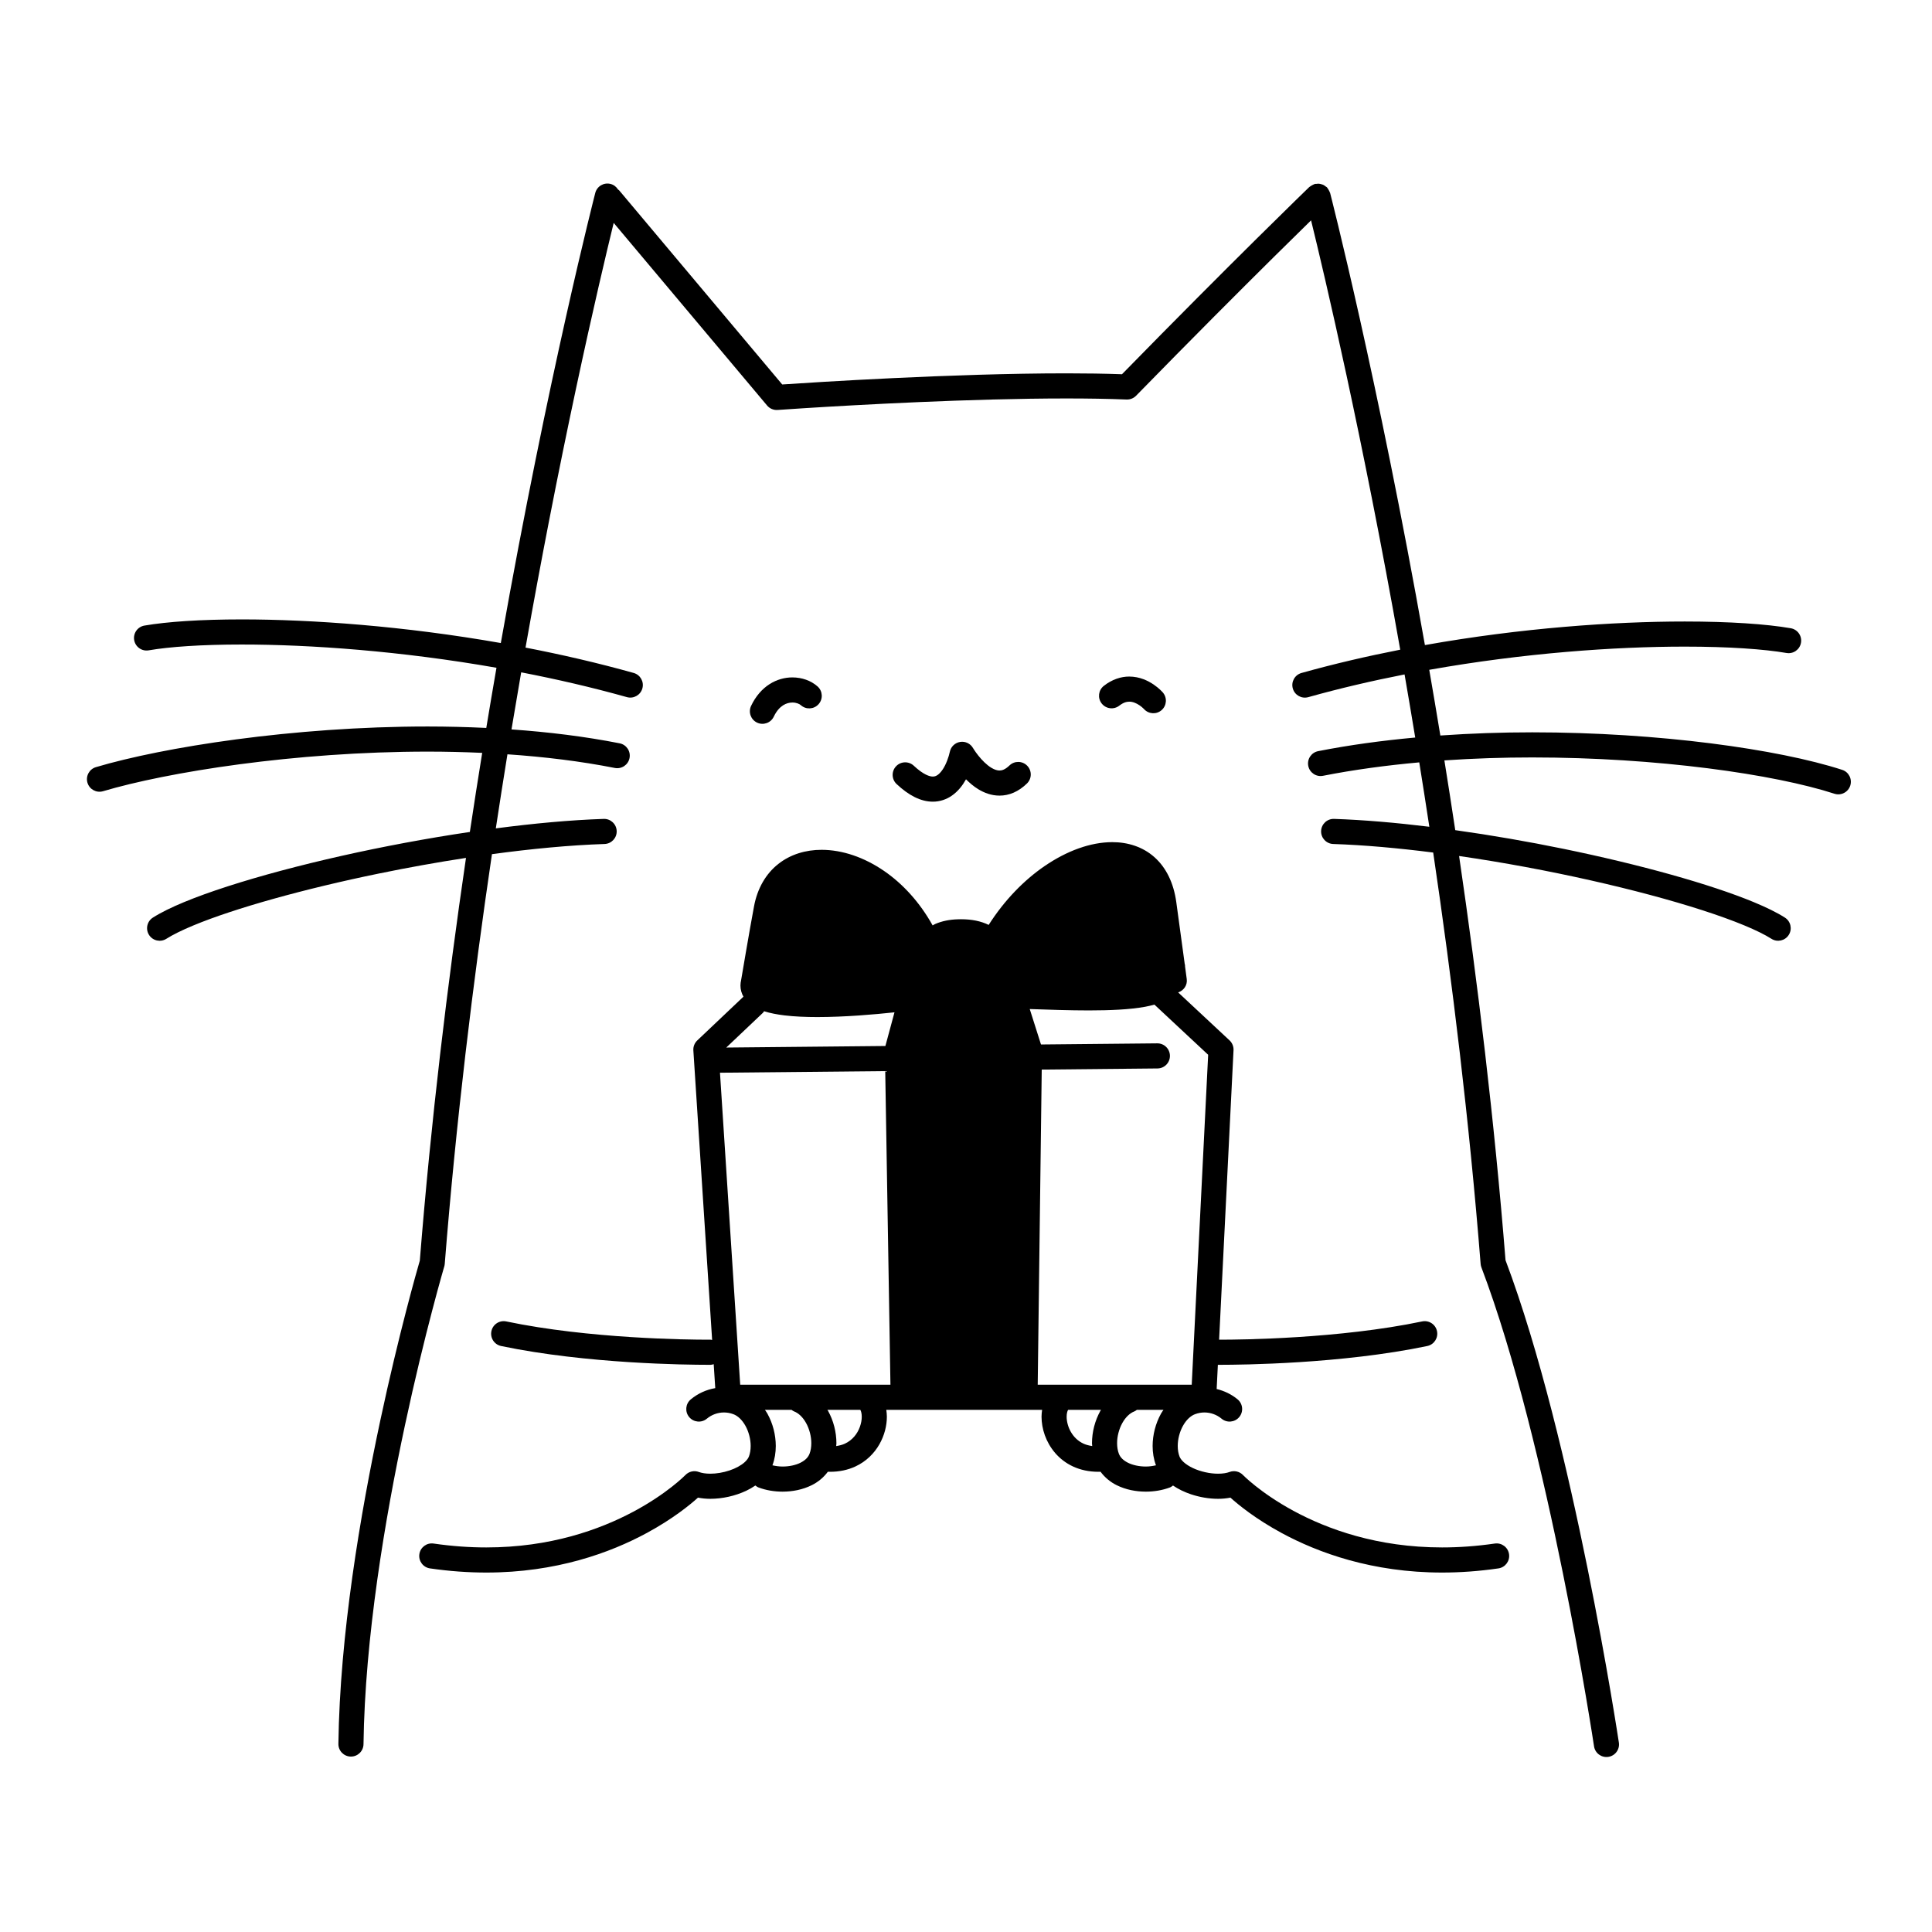 <svg width="200" height="200" viewBox="0 0 200 200" xmlns="http://www.w3.org/2000/svg"><g id="type=offer-shimer, mode=light"><g id="shimmer-offer"><path id="Vector" d="M94.031 104.006L92.79 109.307L93.58 144.157L106.212 143.819L106.324 109.307L104.858 103.217C104.858 103.217 116.926 103.217 119.745 102.428C122.564 101.638 121.775 94.42 120.309 92.052C113.674 81.333 103.054 97.803 103.054 97.803C98.655 94.871 95.722 97.916 95.722 97.916C89.745 86.412 80.61 88.443 79.257 93.856C79.257 93.856 76.888 99.947 77.903 102.766C78.918 105.585 94.031 104.006 94.031 104.006Z"/><path id="Vector_2" d="M82.031 70.125C81.251 70.124 80.414 70.339 79.654 70.829C78.892 71.317 78.225 72.075 77.753 73.072C77.445 73.72 77.721 74.495 78.369 74.804C79.017 75.112 79.793 74.836 80.101 74.188V74.188C80.397 73.572 80.735 73.227 81.06 73.016C81.386 72.807 81.717 72.726 82.031 72.725C82.427 72.719 82.781 72.881 82.903 73C83.438 73.479 84.26 73.433 84.738 72.898C85.217 72.362 85.171 71.541 84.636 71.062C83.935 70.446 83.022 70.131 82.031 70.125Z"/><path id="Vector_3" d="M104.499 79.241C104.262 79.47 104.062 79.596 103.899 79.668C103.735 79.739 103.605 79.762 103.469 79.763C103.239 79.764 102.955 79.68 102.63 79.484C102.145 79.197 101.632 78.672 101.276 78.219C101.096 77.994 100.953 77.788 100.857 77.644L100.751 77.478L100.728 77.44L100.724 77.433L100.723 77.434C100.453 76.97 99.93 76.72 99.4 76.803C98.868 76.886 98.445 77.284 98.33 77.809C98.215 78.352 97.942 79.136 97.581 79.663C97.404 79.928 97.212 80.125 97.046 80.235C96.876 80.344 96.751 80.386 96.564 80.389C96.405 80.389 96.177 80.35 95.846 80.186C95.516 80.024 95.092 79.734 94.596 79.268C94.072 78.777 93.249 78.803 92.758 79.327C92.267 79.851 92.293 80.674 92.817 81.165L92.817 81.165C93.455 81.762 94.071 82.209 94.692 82.517C95.311 82.824 95.945 82.99 96.564 82.989C97.294 82.992 97.971 82.75 98.496 82.393C99.188 81.922 99.65 81.299 100.001 80.673C100.367 81.038 100.781 81.404 101.289 81.711C101.891 82.074 102.627 82.361 103.469 82.362C103.953 82.364 104.461 82.262 104.945 82.049C105.429 81.836 105.886 81.518 106.309 81.107C106.824 80.607 106.837 79.784 106.337 79.269C105.837 78.754 105.014 78.741 104.499 79.241Z"/><path id="Vector_4" d="M120.373 71.682C120.323 71.626 119.997 71.254 119.421 70.86C118.848 70.474 117.995 70.042 116.905 70.037C116.059 70.031 115.113 70.333 114.271 70.998C113.705 71.439 113.603 72.256 114.044 72.822C114.485 73.389 115.302 73.49 115.869 73.049V73.049C116.322 72.705 116.624 72.643 116.905 72.637C117.259 72.632 117.651 72.799 117.96 73.012C118.113 73.115 118.239 73.222 118.319 73.298L118.405 73.382L118.419 73.397L118.42 73.395C118.892 73.929 119.706 73.984 120.245 73.516C120.787 73.045 120.844 72.224 120.373 71.682Z"/><path id="Vector_5" d="M109.224 150.408C109.709 150.972 110.336 151.469 111.095 151.817C111.854 152.166 112.738 152.361 113.712 152.36L113.912 152.358C113.918 152.358 113.923 152.354 113.929 152.354C114.378 152.961 114.964 153.433 115.597 153.746C116.54 154.213 117.586 154.413 118.618 154.415C119.474 154.414 120.322 154.274 121.106 153.982C121.229 153.935 121.328 153.857 121.428 153.781C121.996 154.167 122.625 154.464 123.282 154.686C124.197 154.992 125.163 155.155 126.099 155.157C126.532 155.156 126.958 155.116 127.374 155.035C128.211 155.789 129.974 157.231 132.657 158.686C136.449 160.742 142.057 162.791 149.287 162.79C151.127 162.79 153.072 162.657 155.116 162.36C155.827 162.256 156.319 161.596 156.216 160.886C156.112 160.176 155.453 159.683 154.742 159.787C152.821 160.066 151.002 160.19 149.287 160.19C142.553 160.189 137.388 158.29 133.896 156.4C132.152 155.454 130.83 154.511 129.952 153.812C129.513 153.463 129.186 153.174 128.972 152.978C128.865 152.88 128.787 152.804 128.737 152.756L128.685 152.704L128.676 152.695L128.675 152.694C128.316 152.321 127.767 152.197 127.282 152.378C127.004 152.485 126.581 152.558 126.099 152.557C125.266 152.56 124.267 152.342 123.492 151.975C123.104 151.793 122.773 151.577 122.537 151.362C122.299 151.145 122.162 150.938 122.098 150.767C121.984 150.467 121.919 150.094 121.919 149.69C121.917 148.992 122.118 148.21 122.461 147.598C122.804 146.979 123.264 146.56 123.709 146.397L123.712 146.396C124.033 146.275 124.359 146.219 124.683 146.218C125.329 146.218 125.962 146.45 126.455 146.861C127.006 147.321 127.826 147.246 128.285 146.694C128.745 146.143 128.67 145.323 128.119 144.864V144.863C127.488 144.339 126.742 143.983 125.948 143.79L126.073 141.283C126.105 141.284 126.204 141.284 126.398 141.284C128.438 141.281 138.844 141.199 147.752 139.339C148.455 139.191 148.905 138.503 148.758 137.8C148.611 137.097 147.922 136.647 147.22 136.794H147.219C138.677 138.586 128.346 138.687 126.398 138.684C126.311 138.684 126.255 138.684 126.202 138.684L127.694 108.715C127.713 108.334 127.561 107.96 127.283 107.7L121.963 102.735C122.544 102.542 122.936 101.981 122.851 101.353C122.851 101.352 122.781 100.829 122.677 100.053C122.67 99.989 122.682 99.926 122.665 99.862C122.659 99.838 122.648 99.817 122.642 99.793C122.381 97.856 121.947 94.647 121.767 93.371C121.494 91.4 120.714 89.806 119.507 88.734C118.303 87.659 116.74 87.174 115.135 87.179C112.863 87.185 110.446 88.082 108.152 89.644C106.014 91.106 103.987 93.174 102.347 95.746C101.544 95.352 100.594 95.159 99.479 95.159C99.391 95.159 99.3 95.16 99.208 95.164C98.316 95.186 97.52 95.343 96.823 95.647C96.724 95.689 96.64 95.749 96.546 95.798C95.193 93.371 93.435 91.478 91.525 90.164C89.445 88.737 87.189 87.976 85.054 87.973C83.415 87.971 81.831 88.438 80.565 89.441C79.296 90.439 78.402 91.956 78.057 93.822C77.565 96.44 76.726 101.431 76.725 101.436C76.725 101.438 76.726 101.439 76.725 101.441C76.682 101.628 76.652 101.82 76.652 102.018C76.65 102.423 76.765 102.836 76.961 103.176L72.18 107.707C71.9 107.972 71.751 108.35 71.776 108.734L73.72 138.714C73.665 138.708 73.617 138.683 73.56 138.684C73.56 138.683 73.449 138.684 73.23 138.684C71.282 138.687 60.951 138.586 52.408 136.794C51.706 136.647 51.017 137.097 50.87 137.8C50.722 138.503 51.173 139.192 51.876 139.339H51.876C60.784 141.199 71.19 141.281 73.23 141.284C73.456 141.284 73.578 141.283 73.582 141.283C73.688 141.282 73.783 141.245 73.882 141.22L74.043 143.698C73.111 143.858 72.237 144.258 71.51 144.863C70.958 145.323 70.884 146.143 71.343 146.694C71.803 147.246 72.623 147.321 73.174 146.861H73.174C73.667 146.45 74.299 146.218 74.945 146.218C75.269 146.219 75.595 146.275 75.918 146.397C76.365 146.56 76.824 146.978 77.167 147.598C77.51 148.21 77.712 148.992 77.709 149.69C77.709 150.094 77.644 150.467 77.531 150.768C77.467 150.938 77.33 151.145 77.092 151.362C76.739 151.686 76.167 152.006 75.519 152.221C74.873 152.439 74.154 152.558 73.529 152.557C73.048 152.558 72.624 152.484 72.347 152.379C71.862 152.197 71.313 152.321 70.954 152.694H70.954L70.953 152.695C70.901 152.748 69.049 154.63 65.567 156.488C62.079 158.349 56.97 160.189 50.341 160.19C48.625 160.19 46.807 160.066 44.886 159.787C44.175 159.683 43.515 160.176 43.412 160.886C43.309 161.597 43.801 162.256 44.512 162.36C46.556 162.657 48.501 162.79 50.341 162.79C57.571 162.791 63.179 160.742 66.971 158.686C69.655 157.231 71.417 155.789 72.255 155.035C72.671 155.116 73.096 155.156 73.529 155.157C74.778 155.153 76.08 154.869 77.241 154.328C77.575 154.171 77.892 153.984 78.196 153.778C78.296 153.856 78.397 153.935 78.522 153.982C79.305 154.275 80.154 154.414 81.01 154.415C82.042 154.413 83.088 154.213 84.031 153.746C84.664 153.433 85.25 152.962 85.7 152.354C85.706 152.355 85.711 152.358 85.717 152.358H85.717L85.916 152.36C86.891 152.361 87.775 152.166 88.533 151.817C89.674 151.295 90.506 150.441 91.032 149.518C91.559 148.592 91.806 147.598 91.808 146.66C91.807 146.419 91.783 146.181 91.748 145.946H107.88C107.844 146.181 107.821 146.419 107.819 146.66C107.825 147.905 108.255 149.271 109.224 150.408ZM110.853 148.226C110.557 147.715 110.417 147.122 110.419 146.66C110.415 146.303 110.51 146.038 110.555 145.977C110.562 145.967 110.561 145.956 110.567 145.946H113.976C113.956 145.981 113.93 146.012 113.911 146.046C113.345 147.071 113.045 148.237 113.042 149.401C113.042 149.5 113.062 149.598 113.066 149.696C112.734 149.644 112.431 149.568 112.18 149.454C111.577 149.176 111.15 148.741 110.853 148.226ZM116.758 151.419C116.255 151.163 115.964 150.855 115.821 150.479C115.707 150.178 115.642 149.805 115.642 149.401C115.639 148.703 115.841 147.92 116.184 147.309C116.527 146.689 116.987 146.271 117.432 146.107C117.531 146.07 117.606 146.003 117.689 145.946H120.442C120.357 146.076 120.263 146.201 120.188 146.335C119.623 147.36 119.322 148.526 119.319 149.69C119.32 150.363 119.423 151.04 119.665 151.684C119.665 151.685 119.666 151.686 119.666 151.687C119.334 151.762 118.982 151.816 118.618 151.815C117.935 151.817 117.254 151.67 116.758 151.419ZM123.367 143.346H107.424L107.84 110.723L119.824 110.606C120.542 110.599 121.118 110.012 121.111 109.294C121.104 108.576 120.516 108 119.798 108.007L107.763 108.124L106.598 104.456C108.61 104.526 110.729 104.599 112.719 104.599C114.899 104.597 116.916 104.516 118.549 104.22C118.886 104.158 119.197 104.08 119.504 103.996L125.068 109.189L123.367 143.346ZM94.778 143.346L94.239 110.856L105.239 110.749L104.823 143.346H94.778ZM76.625 143.346L74.532 111.048L91.639 110.881L92.178 143.346H76.625ZM94.039 101.616C94.05 101.747 94.066 101.876 94.081 102.006C92.427 102.214 88.242 102.687 84.621 102.686C82.898 102.689 81.295 102.571 80.262 102.313C79.799 102.203 79.472 102.058 79.32 101.959C79.488 101.676 79.817 101.188 80.316 100.711C81.08 99.987 82.16 99.301 83.764 99.222C84.43 99.191 85.072 99.171 85.692 99.171C87.243 99.171 88.651 99.293 89.978 99.644C91.306 99.996 92.562 100.57 93.852 101.528C93.91 101.571 93.977 101.584 94.039 101.616ZM120.095 100.361C120.104 100.432 120.113 100.5 120.122 100.566C119.981 100.704 119.867 100.866 119.799 101.064L119.796 101.061L119.675 101.158C119.523 101.258 119.21 101.396 118.781 101.509C118.137 101.682 117.24 101.812 116.201 101.89C115.161 101.968 113.974 101.999 112.719 101.999C110.359 101.999 107.762 101.892 105.357 101.812C107.223 100.731 109.014 99.79 110.657 99.106C112.614 98.287 114.366 97.837 115.749 97.841C116.454 97.841 117.058 97.951 117.583 98.164C118.335 98.466 118.909 98.759 119.299 99.099C119.653 99.413 119.902 99.76 120.095 100.361ZM102.915 104.886C103.293 104.882 103.626 104.704 103.864 104.436L105.044 108.151L94.355 108.255L95.268 104.879C95.404 104.925 95.549 104.95 95.698 104.949L102.915 104.886ZM78.987 104.837C79.035 104.792 79.057 104.732 79.097 104.682C79.736 104.888 80.436 105.017 81.201 105.112C82.253 105.238 83.417 105.285 84.621 105.286C87.449 105.284 90.503 105.02 92.597 104.795L91.655 108.281L75.183 108.442L78.987 104.837ZM109.619 91.791C111.579 90.445 113.575 89.772 115.135 89.779C116.249 89.784 117.113 90.088 117.778 90.677C118.441 91.269 118.974 92.211 119.193 93.734C119.269 94.275 119.393 95.183 119.531 96.191C119.209 96.032 118.885 95.887 118.561 95.755C117.674 95.395 116.723 95.241 115.749 95.241C113.828 95.246 111.799 95.817 109.657 96.706C108.052 97.375 106.383 98.231 104.671 99.202C104.635 98.9 104.577 98.599 104.49 98.3C104.426 98.072 104.339 97.846 104.233 97.624C105.735 95.115 107.659 93.129 109.619 91.791ZM97.863 98.03C98.191 97.886 98.647 97.778 99.276 97.763L99.287 97.762L99.479 97.759C100.144 97.759 100.632 97.846 100.972 97.967C101.48 98.158 101.671 98.359 101.848 98.664C102.017 98.972 102.124 99.457 102.122 100.085C102.124 100.73 102.011 101.498 101.852 102.295L96.76 102.34C96.665 101.768 96.595 101.205 96.596 100.695C96.593 99.727 96.802 98.991 97.147 98.567C97.323 98.348 97.534 98.175 97.863 98.03ZM80.612 94.302C80.872 92.948 81.438 92.071 82.178 91.479C82.921 90.893 83.893 90.575 85.054 90.573C86.556 90.57 88.346 91.132 90.052 92.307C91.758 93.479 93.379 95.251 94.579 97.62C94.595 97.651 94.623 97.669 94.641 97.698C94.62 97.74 94.589 97.779 94.57 97.822C94.438 98.098 94.341 98.383 94.26 98.671C93.076 97.951 91.867 97.453 90.642 97.13C89.018 96.702 87.375 96.572 85.692 96.572C85.017 96.572 84.335 96.593 83.643 96.625C82.183 96.691 80.971 97.134 80.002 97.708C80.214 96.489 80.437 95.234 80.612 94.302ZM83.808 150.479C83.665 150.855 83.373 151.163 82.87 151.419C82.374 151.67 81.693 151.817 81.01 151.815C80.646 151.816 80.295 151.762 79.962 151.688C79.963 151.686 79.964 151.685 79.964 151.684C80.205 151.04 80.308 150.364 80.309 149.69C80.306 148.526 80.006 147.36 79.44 146.335C79.365 146.201 79.272 146.076 79.187 145.946H81.939C82.023 146.003 82.098 146.07 82.197 146.107H82.197C82.642 146.27 83.102 146.689 83.445 147.309C83.787 147.92 83.989 148.703 83.986 149.401C83.987 149.805 83.922 150.178 83.808 150.479ZM89.072 145.977C89.118 146.038 89.213 146.303 89.208 146.66C89.214 147.281 88.956 148.116 88.433 148.712C88.172 149.014 87.852 149.268 87.449 149.454C87.197 149.568 86.894 149.645 86.562 149.697C86.567 149.598 86.586 149.5 86.586 149.401C86.583 148.237 86.283 147.071 85.718 146.046C85.698 146.012 85.672 145.981 85.652 145.946H89.061C89.066 145.956 89.066 145.967 89.072 145.977Z"/><path id="Vector_6" d="M48.239 88.809C46.323 101.874 44.614 116.014 43.459 130.499C43.182 131.45 41.297 138.023 39.376 147.009C37.3 156.724 35.181 169.233 35.03 180.523C35.02 181.241 35.594 181.831 36.312 181.84C37.03 181.85 37.62 181.276 37.63 180.558C37.773 169.562 39.861 157.169 41.918 147.553C42.947 142.743 43.966 138.625 44.728 135.713C45.109 134.256 45.425 133.101 45.646 132.312C45.757 131.917 45.843 131.614 45.902 131.41C45.961 131.206 45.991 131.104 45.991 131.104C46.017 131.013 46.032 130.932 46.04 130.839C47.211 116.09 48.965 101.695 50.926 88.423C55.011 87.868 58.997 87.489 62.583 87.37C63.3 87.346 63.863 86.745 63.839 86.027C63.815 85.31 63.214 84.748 62.496 84.772C59.021 84.888 55.217 85.244 51.327 85.753C51.722 83.148 52.123 80.591 52.53 78.085C56.338 78.346 60.088 78.797 63.643 79.499C64.347 79.637 65.031 79.179 65.169 78.475C65.308 77.77 64.85 77.087 64.146 76.948C60.539 76.237 56.766 75.778 52.95 75.509C53.283 73.499 53.618 71.533 53.953 69.6C57.596 70.303 61.275 71.151 64.896 72.166C65.587 72.36 66.305 71.956 66.498 71.265C66.692 70.574 66.288 69.856 65.597 69.663C61.884 68.624 58.122 67.756 54.402 67.039C55.214 62.455 56.025 58.1 56.813 54.044C58.789 43.877 60.622 35.517 61.96 29.701C62.616 26.851 63.152 24.616 63.528 23.075L79.409 41.978C79.678 42.298 80.081 42.468 80.498 42.439C80.5 42.439 81.535 42.365 83.305 42.253C88.612 41.918 100.491 41.248 110.408 41.248C112.61 41.248 114.714 41.281 116.623 41.358C116.99 41.373 117.349 41.23 117.605 40.968C123.419 35.019 128.354 30.084 131.834 26.637C133.48 25.008 134.787 23.724 135.722 22.81C137.127 28.54 141.036 45.106 144.951 67.255C141.55 67.922 138.121 68.717 134.731 69.666C134.04 69.859 133.636 70.576 133.83 71.268C134.023 71.96 134.741 72.363 135.432 72.169C138.731 71.245 142.077 70.469 145.4 69.817C145.769 71.947 146.138 74.127 146.503 76.349C143.078 76.664 139.698 77.12 136.455 77.759C135.751 77.898 135.292 78.582 135.431 79.286C135.57 79.991 136.254 80.449 136.958 80.31C140.156 79.68 143.511 79.229 146.922 78.921C147.273 81.105 147.621 83.328 147.964 85.586C144.533 85.168 141.188 84.875 138.104 84.772C137.386 84.747 136.785 85.31 136.761 86.027C136.737 86.745 137.299 87.346 138.017 87.37C141.218 87.476 144.74 87.794 148.364 88.255C150.335 101.571 152.098 116.029 153.274 130.839C153.284 130.96 153.311 131.083 153.354 131.197C156.815 140.314 159.745 152.741 161.791 162.855C162.816 167.913 163.622 172.398 164.172 175.616C164.447 177.225 164.657 178.518 164.799 179.407C164.941 180.296 165.014 180.777 165.014 180.779C165.12 181.489 165.783 181.978 166.493 181.871C167.202 181.764 167.692 181.102 167.585 180.392C167.583 180.378 166.402 172.522 164.34 162.339C162.288 152.215 159.377 139.813 155.851 130.454C154.691 115.912 152.971 101.72 151.045 88.614C155.629 89.277 160.298 90.152 164.639 91.129C168.971 92.103 172.982 93.177 176.257 94.236C177.894 94.765 179.346 95.29 180.556 95.791C181.765 96.291 182.735 96.773 183.377 97.183C183.982 97.568 184.786 97.39 185.171 96.784C185.557 96.179 185.378 95.375 184.773 94.99C183.926 94.452 182.849 93.928 181.552 93.389C177.025 91.517 169.795 89.503 161.858 87.872C158.196 87.121 154.393 86.46 150.647 85.937C150.278 83.487 149.902 81.079 149.522 78.716C152.55 78.51 155.601 78.409 158.614 78.41C165.07 78.41 171.343 78.842 176.78 79.531C182.214 80.218 186.825 81.167 189.899 82.167C190.582 82.388 191.315 82.014 191.537 81.331C191.758 80.648 191.384 79.915 190.702 79.694C187.376 78.616 182.658 77.656 177.106 76.951C171.558 76.249 165.187 75.81 158.614 75.81C155.467 75.81 152.275 75.918 149.104 76.14C148.723 73.824 148.34 71.556 147.956 69.339C157.749 67.598 167.181 66.937 174.409 66.938C178.961 66.937 182.652 67.201 184.936 67.597C185.643 67.719 186.316 67.245 186.438 66.537C186.56 65.83 186.086 65.157 185.378 65.035C182.844 64.599 179.067 64.339 174.409 64.338C167.03 64.339 157.47 65.006 147.507 66.778C142.598 39.009 137.7 20.001 137.694 19.976C137.688 19.951 137.669 19.933 137.662 19.909C137.636 19.827 137.592 19.754 137.549 19.677C137.506 19.6 137.466 19.524 137.409 19.459C137.393 19.44 137.387 19.415 137.37 19.397C137.33 19.356 137.278 19.338 137.235 19.304C137.163 19.247 137.095 19.192 137.013 19.151C136.939 19.114 136.863 19.092 136.784 19.07C136.703 19.047 136.626 19.026 136.541 19.019C136.452 19.011 136.366 19.021 136.277 19.033C136.221 19.039 136.167 19.027 136.111 19.041C136.086 19.048 136.068 19.066 136.044 19.074C135.962 19.1 135.89 19.143 135.814 19.185C135.736 19.229 135.659 19.269 135.593 19.326C135.574 19.343 135.55 19.348 135.532 19.366C135.525 19.372 127.579 27.054 116.147 38.741C114.35 38.677 112.42 38.648 110.408 38.648C98.6 38.649 84.188 39.582 80.975 39.8L64.1 19.712C64.064 19.67 64.015 19.65 63.976 19.614C63.805 19.341 63.539 19.128 63.204 19.041C62.508 18.862 61.8 19.281 61.621 19.976C61.615 20.001 56.741 38.913 51.844 66.567C41.827 64.807 32.279 64.123 25.021 64.121C20.776 64.123 17.325 64.352 14.95 64.76C14.243 64.882 13.768 65.555 13.89 66.263C14.012 66.97 14.685 67.445 15.393 67.323C17.517 66.954 20.879 66.72 25.021 66.721C32.12 66.72 41.541 67.397 51.395 69.127C51.042 71.161 50.69 73.237 50.34 75.355C48.32 75.258 46.296 75.208 44.283 75.207C37.281 75.207 30.427 75.746 24.459 76.539C18.489 77.334 13.416 78.378 9.93 79.414C9.242 79.618 8.85 80.342 9.054 81.03C9.259 81.718 9.983 82.11 10.671 81.906C13.959 80.927 18.942 79.895 24.802 79.117C30.664 78.337 37.414 77.807 44.283 77.807C46.158 77.807 48.041 77.852 49.917 77.937C49.485 80.609 49.057 83.339 48.639 86.124C44.158 86.788 39.627 87.64 35.39 88.592C30.993 89.581 26.918 90.671 23.544 91.762C21.856 92.307 20.344 92.852 19.048 93.389C17.751 93.928 16.674 94.452 15.827 94.99C15.221 95.375 15.043 96.179 15.428 96.784C15.813 97.39 16.617 97.569 17.223 97.183C17.865 96.773 18.835 96.291 20.044 95.791C24.288 94.029 31.449 92.021 39.264 90.419C42.198 89.817 45.228 89.27 48.239 88.809Z"/><path id="Vector_7" d="M99.201 95.164H99.209L99.213 95.163L99.201 95.164Z"/></g></g></svg>